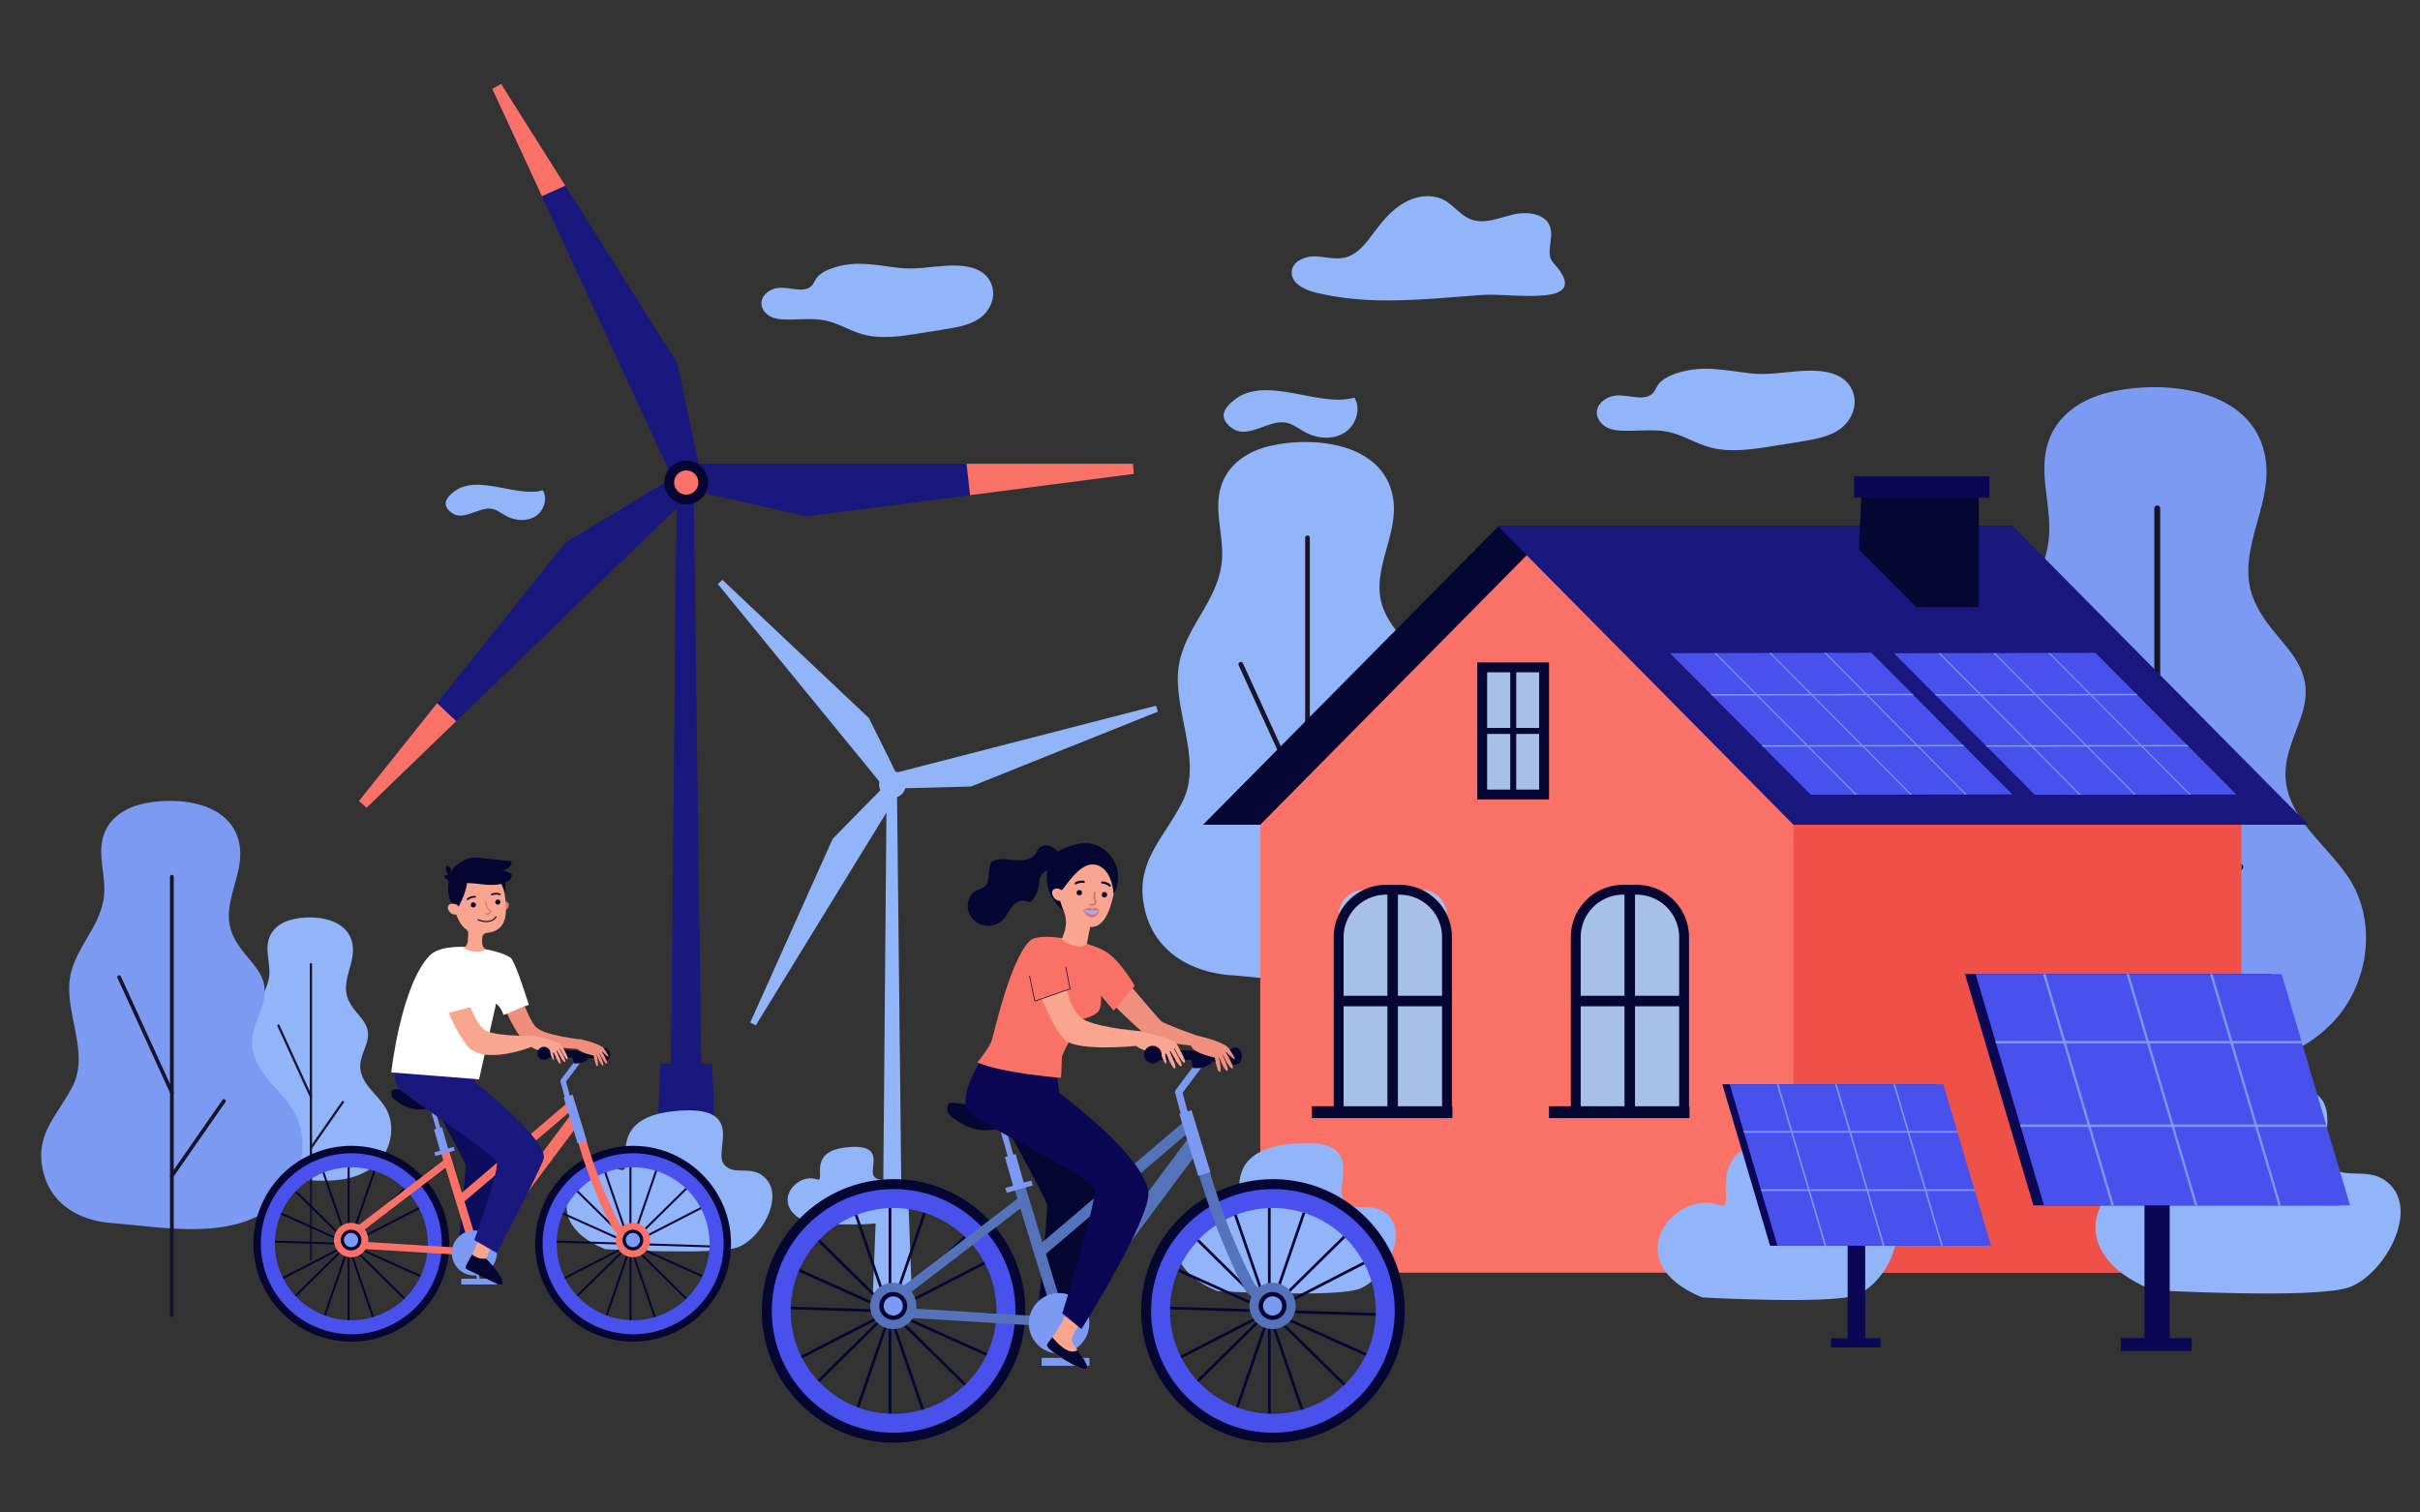 <svg xmlns="http://www.w3.org/2000/svg" viewBox="0 0 3200 2000"><rect x="0" y="0" width="3200" height="2000" fill="#333333" stroke="none"/><path d="M2885.36,514.55c55.54,8.22,105.57,36.93,111.27,99.38,5.39,59.13-39.72,117.65-17.41,176.22,22.9,60.11,88.27,80.68,64.41,155-8.5,26.48-22.19,52.29-21.5,80.1,1.45,58.26,58.29,93.83,86.07,139.53,35.85,59,22.58,140.24-25.15,188.71-90.75,92.16-244.65,59-359.13,50.32-66.5-5.07-126.51-39.14-143.14-108.24-19.31-80.23,31.25-118.88,62.84-182.32,30.75-61.75-7.1-134.46-8-203.42-1-77.11,61.22-119.44,72.65-190.29,8.26-51.23-20.58-104,8.12-152.41,15.19-25.62,43.32-41.45,72.31-48.33A265,265,0,0,1,2885.36,514.55Z" style="fill:#7c9af2"/><path d="M2852.55,1602.27a3.76,3.76,0,0,1-3.92-3.58V671.89a3.94,3.94,0,0,1,7.84,0v926.8A3.76,3.76,0,0,1,2852.55,1602.27Z" style="fill:#17152b"/><path d="M2852.55,1308.11a3.92,3.92,0,0,1-3.22-6.16l109.82-157.82a3.92,3.92,0,1,1,6.43,4.48l-109.81,157.82A3.9,3.9,0,0,1,2852.55,1308.11Z" style="fill:#17152b"/><path d="M423.77,1214.15c21.37,3.16,40.62,14.21,42.81,38.24,2.07,22.75-15.28,45.27-6.7,67.81,8.81,23.13,34,31,24.78,59.65-3.27,10.19-8.53,20.12-8.27,30.82.56,22.41,22.43,36.1,33.12,53.68,13.79,22.7,8.69,54-9.68,72.61-34.91,35.46-94.13,22.73-138.18,19.37-25.59-1.95-48.68-15.06-55.08-41.65-7.43-30.87,12-45.74,24.18-70.15,11.83-23.76-2.73-51.74-3.08-78.27-.39-29.67,23.55-46,27.95-73.22,3.18-19.71-7.91-40,3.13-58.64,5.84-9.86,16.67-16,27.82-18.6a101.94,101.94,0,0,1,37.2-1.65Z" style="fill:#91b5f8"/><path d="M411.14,1667.38a1.52,1.52,0,0,1-1.51-1.51v-391a1.51,1.51,0,0,1,3,0v391a1.51,1.51,0,0,1-1.51,1.51Z" style="fill:#17152b"/><path d="M411.14,1451.68a1.5,1.5,0,0,1-1.37-.89l-42.91-93.9a1.51,1.51,0,1,1,2.74-1.25l42.92,93.9a1.52,1.52,0,0,1-.75,2,1.56,1.56,0,0,1-.63.14Z" style="fill:#17152b"/><path d="M411.14,1519.49a1.5,1.5,0,0,1-.86-.26,1.53,1.53,0,0,1-.38-2.11l42.26-60.72a1.5,1.5,0,1,1,2.47,1.72l-42.25,60.72a1.48,1.48,0,0,1-1.24.65Z" style="fill:#17152b"/><path d="M1754.85,586.53c43.9,6.5,83.45,29.2,88,78.56,4.27,46.74-31.39,93-13.76,139.3,18.11,47.51,69.78,63.77,50.92,122.55-6.72,20.93-17.54,41.33-17,63.31,1.15,46.06,46.08,74.17,68,110.3,28.34,46.62,17.85,110.85-19.88,149.16-71.73,72.85-193.39,46.69-283.88,39.78-52.57-4-100-30.94-113.15-85.56-15.27-63.41,24.7-94,49.67-144.12,24.31-48.8-5.61-106.28-6.33-160.8-.81-61,48.39-94.41,57.42-150.41,6.54-40.5-16.26-82.22,6.42-120.48,12-20.25,34.25-32.76,57.16-38.2a209.3,209.3,0,0,1,76.42-3.39Z" style="fill:#91b5f8"/><path d="M1728.92,1517.64a3.1,3.1,0,0,1-3.1-3.1V711.18a3.1,3.1,0,0,1,6.2,0v803.36a3.1,3.1,0,0,1-3.1,3.1Z" style="fill:#17152b"/><path d="M1728.92,1074.5a3.11,3.11,0,0,1-2.82-1.81l-88.16-192.92a3.1,3.1,0,1,1,5.64-2.57l88.16,192.91a3.09,3.09,0,0,1-1.54,4.1,2.92,2.92,0,0,1-1.28.29Z" style="fill:#17152b"/><path d="M1728.91,1213.82a3.1,3.1,0,0,1-2.54-4.87l86.81-124.75a3.1,3.1,0,1,1,5.08,3.54l-86.8,124.75a3.07,3.07,0,0,1-2.55,1.33Z" style="fill:#17152b"/><path d="M247.78,1060.63c34.76,5.14,66.07,23.11,69.64,62.2,3.37,37-24.86,73.63-10.9,110.28,14.34,37.63,55.25,50.5,40.31,97-5.32,16.58-13.89,32.73-13.45,50.13.91,36.46,36.48,58.73,53.87,87.33,22.43,36.91,14.13,87.77-15.74,118.1-56.8,57.68-153.12,37-224.77,31.5-41.62-3.18-79.17-24.5-89.59-67.75-12.08-50.21,19.56-74.4,39.34-114.11,19.24-38.64-4.45-84.14-5-127.31-.64-48.26,38.31-74.75,45.47-119.09,5.17-32.06-12.88-65.09,5.08-95.39,9.51-16,27.11-25.94,45.25-30.24A165.83,165.83,0,0,1,247.78,1060.63Z" style="fill:#7c9af2"/><path d="M227.25,1741.38a2.35,2.35,0,0,1-2.46-2.23V1159.1a2.47,2.47,0,0,1,4.91,0v580.05A2.35,2.35,0,0,1,227.25,1741.38Z" style="fill:#17152b"/><path d="M227.25,1447a2.47,2.47,0,0,1-2.24-1.43l-69.8-152.74a2.46,2.46,0,0,1,4.47-2l69.8,152.74a2.46,2.46,0,0,1-1.21,3.25A2.5,2.5,0,0,1,227.25,1447Z" style="fill:#17152b"/><path d="M227.24,1557.28a2.45,2.45,0,0,1-2-3.85L294,1454.66a2.45,2.45,0,1,1,4,2.8l-68.73,98.77A2.44,2.44,0,0,1,227.24,1557.28Z" style="fill:#17152b"/><polygon points="1193.58 1729.9 1166.57 1729.9 1172.38 1044.28 1186.08 1044.28 1193.58 1729.9" style="fill:#91b5f8"/><polygon points="1187.3 1049.83 1051.96 1270.22 999.36 1355.88 992.07 1352.1 1033.4 1260 1101.1 1109.13 1170.33 1038.63 1187.3 1049.83" style="fill:#91b5f8"/><polygon points="1192.8 1037.97 1176.64 1050.34 1009.62 846.18 949.22 772.36 955.2 766.72 1025.75 833.27 1148.92 949.44 1192.8 1037.97" style="fill:#91b5f8"/><polygon points="1531.18 941 1411.9 988.78 1283.96 1040.02 1185.19 1042.64 1180.77 1022.79 1398.61 966.68 1528.56 933.21 1531.18 941" style="fill:#91b5f8"/><polygon points="1206.72 1739.39 1153.06 1739.39 1159.25 1581.88 1200.9 1581.88 1206.72 1739.39" style="fill:#91b5f8"/><path d="M1162.44,1037.5a17.64,17.64,0,1,1,17.64,17.64A17.63,17.63,0,0,1,1162.44,1037.5Z" style="fill:#91b5f8"/><circle cx="1180.08" cy="1037.5" r="9.76" transform="translate(-33.06 2036.15) rotate(-80.78)" style="fill:#91b5f8"/><polygon points="1981.6 695.75 2662.48 695.75 2271.68 1090.59 1590.79 1090.59 1981.6 695.75" style="fill:#060633"/><polygon points="2018.78 734.23 1666.44 1090.59 1666.44 1682.83 2963.75 1682.83 2963.75 1051.64 2018.78 734.23" style="fill:#fa7267"/><rect x="2371.5" y="1065.96" width="592.25" height="616.87" style="fill:#ef5048"/><polygon points="2661.59 695.75 1980.7 695.75 2371.5 1090.59 3052.39 1090.59 2661.59 695.75" style="fill:#18187f"/><rect x="1959.94" y="882.47" width="81.82" height="168.12" style="fill:#a7c0e8"/><path d="M2048.28,1057.11h-94.87V875.94h94.87Zm-81.81-13h68.76V889h-68.76Z" style="fill:#060633"/><rect x="1997.01" y="884.9" width="7.93" height="165.68" style="fill:#060633"/><rect x="1998.16" y="923.32" width="7.93" height="86.42" transform="translate(2968.65 -1035.6) rotate(90)" style="fill:#060633"/><path d="M1770.13,1176.53h143.25a0,0,0,0,1,0,0v260.19a34.15,34.15,0,0,1-34.15,34.15h-74.94a34.15,34.15,0,0,1-34.15-34.15V1176.53a0,0,0,0,1,0,0Z" transform="translate(3683.51 2647.42) rotate(180)" style="fill:#a7c0e8"/><path d="M1919.91,1477.41H1763.6V1239.2a69.27,69.27,0,0,1,69.19-69.19h17.93a69.27,69.27,0,0,1,69.19,69.19Zm-143.25-13.06h130.19V1239.2a56.2,56.2,0,0,0-56.13-56.14h-17.93a56.2,56.2,0,0,0-56.13,56.14Z" style="fill:#060633"/><rect x="1834.59" y="1180.8" width="13.88" height="290.08" transform="translate(3683.06 2651.68) rotate(180)" style="fill:#060633"/><rect x="1832.58" y="1248.05" width="13.88" height="151.31" transform="translate(3163.22 -515.81) rotate(90)" style="fill:#060633"/><rect x="1734.76" y="1462.82" width="185.78" height="15.67" transform="translate(3655.31 2941.31) rotate(180)" style="fill:#060633"/><path d="M2155.27,1176.53h0a71.63,71.63,0,0,1,71.63,71.63v222.72H2083.65V1248.16A71.63,71.63,0,0,1,2155.27,1176.53Z" style="fill:#a7c0e8"/><path d="M2233.42,1477.41h-156.3V1239.2a69.27,69.27,0,0,1,69.19-69.19h17.93a69.26,69.26,0,0,1,69.18,69.19Zm-143.24-13.06h130.19V1239.2a56.2,56.2,0,0,0-56.13-56.14h-17.93a56.2,56.2,0,0,0-56.13,56.14Z" style="fill:#060633"/><rect x="2148.11" y="1180.8" width="13.88" height="290.08" transform="translate(4310.1 2651.68) rotate(180)" style="fill:#060633"/><rect x="2146.1" y="1248.05" width="13.88" height="151.31" transform="translate(3476.74 -829.33) rotate(90)" style="fill:#060633"/><rect x="2048.28" y="1462.82" width="185.78" height="15.67" transform="translate(4282.35 2941.31) rotate(180)" style="fill:#060633"/><polygon points="2458.13 726.76 2534.13 802.77 2616.6 802.77 2616.6 645.37 2461.71 645.37 2458.13 726.76" style="fill:#060633"/><rect x="2451.63" y="629.95" width="179.06" height="28.2" style="fill:#0b0755"/><polygon points="2394.48 1050.97 2660.9 1050.46 2474.59 863.16 2208.17 863.67 2394.48 1050.97" style="fill:#4851ec"/><polygon points="2598.61 1050.58 2600.73 1050.58 2414.43 863.27 2412.3 863.28 2598.61 1050.58" style="fill:#7c9af2"/><polygon points="2525.93 1050.72 2528.06 1050.72 2341.75 863.41 2339.62 863.42 2525.93 1050.72" style="fill:#7c9af2"/><polygon points="2453.25 1050.86 2455.38 1050.86 2269.07 863.55 2266.94 863.55 2453.25 1050.86" style="fill:#7c9af2"/><polygon points="2530.47 919.33 2528.5 917.36 2262.08 917.86 2264.05 919.84 2530.47 919.33" style="fill:#7c9af2"/><polygon points="2597.7 986.93 2595.73 984.95 2329.31 985.46 2331.28 987.43 2597.7 986.93" style="fill:#7c9af2"/><polygon points="2690.68 1051.07 2957.1 1050.56 2770.79 863.25 2504.37 863.76 2690.68 1051.07" style="fill:#4851ec"/><polygon points="2894.81 1050.67 2896.93 1050.67 2710.63 863.37 2708.5 863.37 2894.81 1050.67" style="fill:#7c9af2"/><polygon points="2822.13 1050.82 2824.26 1050.81 2637.95 863.5 2635.82 863.51 2822.13 1050.82" style="fill:#7c9af2"/><polygon points="2749.45 1050.95 2751.58 1050.95 2565.27 863.64 2563.14 863.65 2749.45 1050.95" style="fill:#7c9af2"/><polygon points="2826.67 919.43 2824.7 917.45 2558.28 917.96 2560.24 919.93 2826.67 919.43" style="fill:#7c9af2"/><polygon points="2893.9 987.02 2891.93 985.04 2625.51 985.55 2627.48 987.53 2893.9 987.02" style="fill:#7c9af2"/><polygon points="929.61 1592.62 885.3 1592.62 894.84 649.16 917.3 649.16 929.61 1592.62" style="fill:#18187f"/><polygon points="908.41 658.9 603.26 953.62 484.65 1068.17 474.62 1059.18 577.96 929.78 747.23 717.83 886.03 634.17 908.41 658.9" style="fill:#18187f"/><polygon points="603.26 953.62 484.65 1068.17 474.62 1059.18 577.96 929.78 603.26 953.62" style="fill:#fa7267"/><polygon points="929.14 639.03 898.42 652.06 716.62 259.42 650.88 117.46 662.68 110.94 747.53 245.52 895.65 480.45 929.14 639.03" style="fill:#18187f"/><polygon points="747.53 245.52 716.62 259.42 650.88 117.46 662.68 110.94 747.53 245.52" style="fill:#fa7267"/><polygon points="1499.18 626.7 1290.15 653.8 1065.97 682.85 908 646.61 909.09 613.26 1278.09 613.26 1498.21 613.25 1499.18 626.7" style="fill:#18187f"/><polygon points="1499.18 626.7 1282.68 654.77 1278.09 613.26 1498.21 613.25 1499.18 626.7" style="fill:#fa7267"/><polygon points="951.15 1641.66 863.14 1641.66 873.3 1406.54 941.62 1406.54 951.15 1641.66" style="fill:#18187f"/><path d="M878.53,638.05A28.93,28.93,0,1,1,907.46,667,28.93,28.93,0,0,1,878.53,638.05Z" style="fill:#060633"/><path d="M891.45,638.05a16,16,0,1,1,16,16A16,16,0,0,1,891.45,638.05Z" style="fill:#fa7267"/><path d="M1738.6,386.57c-14.53-3.66-31.83-12.65-30.55-27.58,1.15-13.36,17.1-20.25,30.51-20s27,4.7,40,1.55c17-4.11,28.29-19.75,38.75-33.8,11.1-14.9,23.37-29.52,39.49-38.74s37-12.15,53.24-3.22c12.46,6.84,21.1,19.76,34.29,25.07,17.84,7.18,37.57-1.55,56.25-6.15s43.71-1.49,49.37,16.89c4.73,15.39-6.94,35,3.92,46.83,55.65,60.73-53.45,39.84-93.16,42.56C1886.84,395.08,1811.52,405,1738.6,386.57Z" style="fill:#91b5f8"/><path d="M1791,525.77c9.27,15.36,1.79,37.16-13.46,46.6s-35.57,7.83-51.37-.65c-8.39-4.5-16.06-10.85-25.37-12.81-22.86-4.81-50.94,23-72.26,6.89-18.49-14-9.73-26.73,4.39-37.58C1675,495.85,1744.35,539.37,1791,525.77Z" style="fill:#91b5f8"/><path d="M717.76,648.29c6.89,11.4,1.33,27.59-10,34.6s-26.41,5.81-38.14-.48c-6.23-3.35-11.93-8.06-18.84-9.51-17-3.58-37.83,17.1-53.66,5.11-13.73-10.4-7.23-19.85,3.26-27.91C631.67,626.07,683.13,658.39,717.76,648.29Z" style="fill:#91b5f8"/><path d="M2427.76,570.8c-13.88,7.78-31,10.62-47.6,13.29L2343.58,590c-27.44,4.4-56.42,8.74-82.88,1.45-19.2-5.3-35.52-16.38-55.18-20.44s-40.36-.66-60.61-1.53c-5.79-.24-11.65-.87-16.91-2.82-11.23-4.17-18.19-14.73-16.18-24.54s12.79-18,25.09-19.09c16.26-1.41,35.91,7.6,47.26-1.87,3.95-3.3,5.38-8,8.13-12,5.52-8.05,16.15-13,26.84-16.25,33.7-10.35,61.78-3,95.52.78,22.89,2.59,43.8-1.6,66.51-3.11,28.88-1.92,58.34,1.46,68.59,26.63C2457.46,536.08,2448.09,559.41,2427.76,570.8Z" style="fill:#91b5f8"/><path d="M1291.08,423.63c-12.48,7-27.87,9.55-42.78,11.94l-32.89,5.29c-24.66,4-50.71,7.86-74.5,1.3-17.25-4.76-31.92-14.72-49.59-18.37s-36.29-.59-54.48-1.37c-5.2-.23-10.48-.79-15.2-2.54-10.1-3.75-16.35-13.24-14.55-22.06s11.5-16.2,22.56-17.16c14.61-1.27,32.28,6.83,42.48-1.68,3.55-3,4.83-7.19,7.3-10.8,5-7.23,14.52-11.65,24.13-14.6,30.29-9.3,55.53-2.72,85.86.7,20.58,2.33,39.37-1.44,59.78-2.8,26-1.72,52.44,1.31,61.65,23.94C1317.77,392.42,1309.36,413.39,1291.08,423.63Z" style="fill:#91b5f8"/><path d="M1610,1707.28s154.38,8.59,186.5-2.65,65.33-68.55,40.74-96.13c-20.13-22.59-46-2.54-60.35-21.72s34.46-85.07-70.53-74.12-49,92-76.23,82.16C1576.92,1575.64,1503.56,1663.67,1610,1707.28Z" style="fill:#91b5f8"/><path d="M2251,1715.67s167.83,9.33,202.74-2.89,71-74.51,44.29-104.49c-21.88-24.56-50-2.76-65.6-23.61s37.46-92.48-76.67-80.57-53.3,100-82.87,89.31C2215,1572.57,2135.27,1668.26,2251,1715.67Z" style="fill:#91b5f8"/><path d="M2846.58,1706.06s214.63,11.93,259.28-3.69,90.82-95.29,56.64-133.64c-28-31.4-63.91-3.53-83.9-30.19s47.91-118.27-98.06-103-68.15,127.84-106,114.21C2800.59,1523.05,2698.61,1645.43,2846.58,1706.06Z" style="fill:#91b5f8"/><path d="M800.29,1651.85s144.74,8.05,174.86-2.49,61.25-64.26,38.2-90.12c-18.88-21.18-43.1-2.38-56.59-20.36s32.32-79.77-66.12-69.5-46,86.23-71.47,77C769.27,1528.43,700.5,1611,800.29,1651.85Z" style="fill:#91b5f8"/><path d="M1069.53,1617.48s79.61,4.42,96.17-1.37,33.69-35.35,21-49.57c-10.38-11.65-23.71-1.31-31.12-11.2s17.77-43.87-36.37-38.22-25.28,47.42-39.31,42.37C1052.47,1549.6,1014.64,1595,1069.53,1617.48Z" style="fill:#91b5f8"/><polygon points="2598.3 1287.99 2687.58 1287.99 2690.81 1287.99 2797.98 1287.99 2801.21 1287.99 2908.39 1287.99 2911.62 1287.99 3003.01 1287.99 3093.49 1593.93 3002.09 1593.93 2998.86 1593.93 2891.69 1593.93 2888.46 1593.93 2781.29 1593.93 2778.06 1593.93 2688.78 1593.93 2658.09 1490.15 2658.09 1490.15 2657.13 1486.92 2657.13 1486.92 2625.44 1379.74 2625.44 1379.74 2624.48 1376.52 2624.48 1376.52 2598.3 1287.99" style="fill:#0b0755"/><rect x="2835.7" y="1411.68" width="33.34" height="367.29" transform="translate(5704.73 3190.66) rotate(180)" style="fill:#0b0755"/><rect x="2804.4" y="1769.28" width="93.71" height="17.23" transform="translate(5702.51 3555.79) rotate(180)" style="fill:#0b0755"/><polygon points="2702.78 1593.93 3107.49 1593.93 3017.01 1287.99 2612.31 1287.99 2702.78 1593.93" style="fill:#4851ec"/><polygon points="3012.86 1593.93 3016.09 1593.93 2925.62 1287.99 2922.39 1287.99 3012.86 1593.93" style="fill:#7c9af2"/><polygon points="2902.46 1593.93 2905.69 1593.93 2815.22 1287.99 2811.99 1287.99 2902.46 1593.93" style="fill:#7c9af2"/><polygon points="2792.06 1593.93 2795.29 1593.93 2704.81 1287.99 2701.58 1287.99 2792.06 1593.93" style="fill:#7c9af2"/><polygon points="3044.15 1379.74 3043.19 1376.52 2638.49 1376.52 2639.44 1379.74 3044.15 1379.74" style="fill:#7c9af2"/><polygon points="3076.8 1490.15 3075.84 1486.92 2671.14 1486.92 2672.09 1490.15 3076.8 1490.15" style="fill:#7c9af2"/><polygon points="2277.46 1433.8 2339.76 1433.8 2342.01 1433.8 2416.8 1433.8 2419.06 1433.8 2493.85 1433.8 2496.1 1433.8 2559.88 1433.8 2623.02 1647.3 2559.24 1647.3 2556.99 1647.3 2482.2 1647.3 2479.94 1647.3 2405.15 1647.3 2402.9 1647.3 2340.59 1647.3 2319.18 1574.88 2319.18 1574.88 2318.51 1572.62 2318.51 1572.62 2296.39 1497.83 2296.39 1497.83 2295.73 1495.58 2295.73 1495.58 2277.46 1433.8" style="fill:#0b0755"/><rect x="2443.12" y="1520.12" width="23.26" height="256.32" transform="translate(4909.51 3296.55) rotate(180)" style="fill:#0b0755"/><rect x="2421.28" y="1769.67" width="65.39" height="12.03" transform="translate(4907.96 3551.36) rotate(180)" style="fill:#0b0755"/><polygon points="2350.37 1647.3 2632.79 1647.3 2569.65 1433.8 2287.23 1433.8 2350.37 1647.3" style="fill:#4851ec"/><polygon points="2566.76 1647.3 2569.01 1647.3 2505.88 1433.8 2503.62 1433.8 2566.76 1647.3" style="fill:#7c9af2"/><polygon points="2489.71 1647.3 2491.97 1647.3 2428.83 1433.8 2426.57 1433.8 2489.71 1647.3" style="fill:#7c9af2"/><polygon points="2412.67 1647.3 2414.92 1647.3 2351.78 1433.8 2349.53 1433.8 2412.67 1647.3" style="fill:#7c9af2"/><polygon points="2588.59 1497.83 2587.92 1495.58 2305.5 1495.58 2306.16 1497.83 2588.59 1497.83" style="fill:#7c9af2"/><polygon points="2611.37 1574.88 2610.71 1572.62 2328.28 1572.62 2328.95 1574.88 2611.37 1574.88" style="fill:#7c9af2"/><path d="M769.31,1374.58s-50.29-5-61-16.87-23.4-51.43-23.4-51.43l-26.43,6.51s25.46,66.73,43.13,69.1,63.94,5.25,63.94,5.25l3.8-12.56Z" style="fill:#ef8e7b"/><path d="M561.13,1438.16s53.38,96.08,54.34,102.31-10.57,120-10.57,120l22.3,8.09S665.45,1588,671.87,1561s-20.08-86-20.08-86l-90.66-36.84Z" style="fill:#0d0d5e"/><polygon points="832.33 1760.72 834.99 1760.72 834.99 1534.35 832.33 1534.35 832.33 1760.72 832.33 1760.72" style="fill:#060633"/><polygon points="869.12 1755.04 871.63 1754.17 798.21 1540.03 795.7 1540.89 869.12 1755.04 869.12 1755.04" style="fill:#060633"/><polygon points="913.36 1724.79 915.22 1722.9 753.98 1564.01 752.11 1565.91 913.36 1724.79 913.36 1724.79" style="fill:#060633"/><polygon points="932.85 1690.83 933.93 1688.4 727.44 1595.62 726.36 1598.05 932.85 1690.83 932.85 1690.83" style="fill:#060633"/><polygon points="944.81 1649.66 944.89 1647.01 718.61 1639.93 718.53 1642.58 944.81 1649.66 944.81 1649.66" style="fill:#060633"/><polygon points="730.08 1700.06 931.43 1596.58 930.21 1594.22 728.86 1697.7 730.08 1700.06 730.08 1700.06" style="fill:#060633"/><polygon points="798.21 1755.04 871.63 1540.89 869.12 1540.03 795.7 1754.17 798.21 1755.04 798.21 1755.04" style="fill:#060633"/><polygon points="753.98 1724.79 915.22 1565.91 913.36 1564.01 752.11 1722.9 753.98 1724.79 753.98 1724.79" style="fill:#060633"/><path d="M726.34,1644.66A110.87,110.87,0,1,0,837.2,1533.8a111,111,0,0,0-110.86,110.86Zm-18.6,0A129.61,129.61,0,0,1,837.2,1515.2c71.39,0,129.47,58.07,129.47,129.46A129.62,129.62,0,0,1,837.2,1774.13c-71.38,0-129.46-58.08-129.46-129.47Z" style="fill:#060633"/><path d="M736.12,1644.66A101.09,101.09,0,1,0,837.2,1543.57a101.2,101.2,0,0,0-101.08,101.09Zm-18.59,0A119.68,119.68,0,1,1,837.2,1764.35a119.8,119.8,0,0,1-119.67-119.69Z" style="fill:#4851ec"/><polygon points="459.7 1760.72 462.36 1760.72 462.36 1534.35 459.7 1534.35 459.7 1760.72 459.7 1760.72" style="fill:#060633"/><polygon points="496.48 1755.04 498.99 1754.17 425.57 1540.03 423.06 1540.89 496.48 1755.04 496.48 1755.04" style="fill:#060633"/><polygon points="540.71 1724.79 542.59 1722.9 381.34 1564.01 379.47 1565.91 540.71 1724.79 540.71 1724.79" style="fill:#060633"/><polygon points="560.2 1690.83 561.29 1688.4 354.8 1595.62 353.71 1598.05 560.2 1690.83 560.2 1690.83" style="fill:#060633"/><polygon points="572.16 1649.66 572.24 1647.01 345.98 1639.93 345.89 1642.58 572.16 1649.66 572.16 1649.66" style="fill:#060633"/><polygon points="357.44 1700.06 558.78 1596.58 557.57 1594.22 356.23 1697.7 357.44 1700.06 357.44 1700.06" style="fill:#060633"/><polygon points="425.57 1755.04 498.99 1540.89 496.48 1540.03 423.06 1754.17 425.57 1755.04 425.57 1755.04" style="fill:#060633"/><polygon points="381.34 1724.79 542.59 1565.91 540.71 1564.01 379.47 1722.9 381.34 1724.79 381.34 1724.79" style="fill:#060633"/><path d="M353.69,1644.66A110.88,110.88,0,1,0,464.56,1533.8a111,111,0,0,0-110.87,110.86Zm-18.59,0a129.47,129.47,0,1,1,129.46,129.47c-71.39,0-129.46-58.08-129.46-129.47Z" style="fill:#060633"/><path d="M363.48,1644.66a101.09,101.09,0,1,0,101.08-101.09,101.2,101.2,0,0,0-101.08,101.09Zm-18.59,0a119.68,119.68,0,1,1,119.67,119.69,119.8,119.8,0,0,1-119.67-119.69Z" style="fill:#4851ec"/><path d="M833.36,1645.82l7.3-8.17-21.26-19c-3.26-5.81-25.27-46.21-44.45-111.57l-10.53,3.09c21.09,71.84,44.94,113,45.94,114.73l.44.75,22.56,20.15Z" style="fill:#fa7267"/><polygon points="635.04 1660.51 766.56 1484.36 754.02 1475 622.5 1651.14 635.04 1660.51 635.04 1660.51" style="fill:#fa7267"/><polygon points="610.41 1591.88 758.36 1465.84 751.25 1457.49 603.3 1583.54 610.41 1591.88 610.41 1591.88" style="fill:#fa7267"/><polygon points="625.87 1664.47 636.36 1661.27 594.08 1522.7 583.61 1525.9 625.87 1664.47 625.87 1664.47" style="fill:#fa7267"/><path d="M628.78,1660.52a4.7,4.7,0,0,0,.27-9.39l-155.44-9.51a4.19,4.19,0,0,1-2.29-7.52l120.38-92a4.7,4.7,0,1,0-5.71-7.46l-120.38,92A13.59,13.59,0,0,0,473,1651l155.45,9.51Z" style="fill:#fa7267"/><polygon points="745.27 1451.1 757.25 1447.45 775.82 1508.34 763.83 1512 745.27 1451.1 745.27 1451.1" style="fill:#7c9af2"/><path d="M750.9,1456.58a3.67,3.67,0,0,0,.91-.12,3.52,3.52,0,0,0,2.49-4.31l-5.83-21.84,20.11-26.81a3.52,3.52,0,1,0-5.63-4.22l-21.14,28.18a3.53,3.53,0,0,0-.58,3l6.26,23.49a3.52,3.52,0,0,0,3.41,2.61Z" style="fill:#7c9af2"/><path d="M814.18,1639.77a22.7,22.7,0,1,1,22.7,22.7,22.7,22.7,0,0,1-22.7-22.7Z" style="fill:#fa7267"/><path d="M823.18,1639.77a13.7,13.7,0,1,1,13.7,13.7,13.69,13.69,0,0,1-13.7-13.7Z" style="fill:#060633"/><path d="M827.48,1639.77a9.4,9.4,0,1,1,9.4,9.39,9.41,9.41,0,0,1-9.4-9.39Z" style="fill:#7c9af2"/><path d="M441.54,1639.77a22.7,22.7,0,1,1,22.7,22.7,22.7,22.7,0,0,1-22.7-22.7Z" style="fill:#fa7267"/><path d="M450.54,1639.77a13.7,13.7,0,1,1,13.7,13.7,13.69,13.69,0,0,1-13.7-13.7Z" style="fill:#060633"/><path d="M454.85,1639.77a9.39,9.39,0,1,1,9.39,9.39,9.4,9.4,0,0,1-9.39-9.39Z" style="fill:#7c9af2"/><path d="M574.46,1523.83l25.31-7.24a.14.14,0,0,1,.18.1l1.3,4.53a.15.15,0,0,1-.1.18l-25.31,7.24a.14.14,0,0,1-.18-.1l-1.3-4.53a.14.14,0,0,1,.1-.18Z" style="fill:#7c9af2"/><polygon points="573.9 1493.51 584.43 1490.51 592.83 1519.85 582.3 1522.87 573.9 1493.51 573.9 1493.51" style="fill:#7c9af2"/><polygon points="568.23 1463.15 573.71 1461.59 583.62 1496.2 578.14 1497.77 568.23 1463.15 568.23 1463.15" style="fill:#7c9af2"/><path d="M518.38,1450.71c3.14,3.92,19.58,16.44,34.46,16.44s32.08-3.92,43.83,0,10.18-13.31,0-14.09-72-14.88-76.71-12.53-1.58,10.18-1.58,10.18Z" style="fill:#060633"/><path d="M597.46,1656.87a29.75,29.75,0,1,1,29.74,29.74,29.74,29.74,0,0,1-29.74-29.74Z" style="fill:#7c9af2"/><polygon points="631.75 1695.09 635.17 1694.28 628.91 1668.19 625.5 1669.01 631.75 1695.09 631.75 1695.09" style="fill:#7c9af2"/><path d="M653.87,1638.89s-11.53,25.4-11.49,25.85-3.42,2.75-3.42,2.75l-8.7-2.07-5.88-6.6s11-23.48,11.9-27.56,17.59,7.63,17.59,7.63Z" style="fill:#f9a58f"/><polygon points="609.98 1698.54 656.95 1698.54 656.95 1690.83 609.98 1690.83 609.98 1698.54 609.98 1698.54" style="fill:#7c9af2"/><path d="M624.38,1658.82s7.88,7.31,18.17,5.4c0,0,25.89,25.11,21.09,33.51,0,0,.17,3.21-13-3.21s-33.74-16.11-34.16-16.66-3.67-.29,7.89-19Z" style="fill:#060633"/><path d="M528.45,1392.38s-14.34,33.75,0,47.89,126,85.28,128.5,97.57-29.75,101.93-29.75,101.93l29.75,17.1s52-99,61.62-123.18-91.15-103.18-91.15-103.18L630.5,1415l-102-22.6Z" style="fill:#18187f"/><path d="M567.43,1264.26c22.51-24.38,102.74-6.81,109.3,4,7.71,12.73,17.11,44.2,22.67,60.59-11.34,2.66-22.52,9.85-33.67,13.24C662.57,1331.5,656,1327,656,1327l-22.52,100.22-116.1-9.15s12.4-113,50.07-153.82Z" style="fill:#fff"/><path d="M765.77,1406.09s11.74-2.35,11.74-7,1.57-7.82,0-8.61-22.71-1.56-22.71-1.56l-28.18-1.57-2.34,11h32.88l1.56,7.83Z" style="fill:#060633"/><polygon points="776.1 1399.91 800.11 1397.87 798.99 1389.77 773.44 1392.06 776.1 1399.91 776.1 1399.91" style="fill:#060633"/><path d="M793.43,1394.34c0-4.76,3-8.61,6.68-8.61s6.68,3.85,6.68,8.61-3,8.61-6.68,8.61-6.68-3.86-6.68-8.61Z" style="fill:#060633"/><path d="M711.09,1370.9l1.9.42c5.83,1.28,27,6,30.18,11.89,1.27,2.32-13,9.66-13,9.66s-21.32-2.8-27.27-8.61,8.15-13.36,8.15-13.36Z" style="fill:#f9a58f"/><path d="M726.21,1389.76s4.28,12.13,5.83,12.07-1.24-11.51-1.24-11.51l-4.59-.56Z" style="fill:#f9a58f"/><path d="M731.28,1389.44s7,17.86,9.71,17.13-6.32-19.28-6.32-19.28l-3.39,2.15Z" style="fill:#f9a58f"/><path d="M736,1388.17s8.54,17.17,11.16,16.21-8-18.65-8-18.65l-3.19,2.44Z" style="fill:#f9a58f"/><path d="M740,1385.64s7.81,16.22,10.4,15.21-7.21-17.64-7.21-17.64l-3.19,2.43Z" style="fill:#f9a58f"/><path d="M767.42,1374.17s.7.14,1.89.41c5.83,1.27,26.5,6.69,29.7,12.56,1.26,2.32-12.47,9-12.47,9s-17.07-3.18-23-9,3.89-13,3.89-13Z" style="fill:#ef8e7b"/><path d="M794.54,1388.31s8.46,9.68,9.88,9.06-5.41-10.23-5.41-10.23l-4.47,1.17Z" style="fill:#ef8e7b"/><path d="M787.6,1391.78s7,17.85,9.7,17.12-6.3-19.28-6.3-19.28l-3.4,2.16Z" style="fill:#ef8e7b"/><path d="M791.26,1390.3s8.54,17.17,11.16,16.21-8-18.65-8-18.65l-3.19,2.44Z" style="fill:#ef8e7b"/><path d="M784.44,1392.34s2.64,17.79,5.41,17.61-1.64-19-1.64-19l-3.77,1.39Z" style="fill:#ef8e7b"/><path d="M710.61,1392.87a8.62,8.62,0,1,1,8.62,8.61,8.62,8.62,0,0,1-8.62-8.61Z" style="fill:#060633"/><polygon points="711.1 1370.9 707.6 1369.79 702.21 1378.6 709.71 1375.65 711.1 1370.9 711.1 1370.9" style="fill:#f9a58f"/><path d="M665.17,1195s3.26-4.38,5.54-2.4c5.8,5-.6,10.77-4.71,11.91l-.83-9.51Z" style="fill:#d87464"/><path d="M667.43,1178.28h0c.06-.48.1-1,.13-1.43a37.11,37.11,0,1,0-71.71,11.21c6.73,20.15,10.73,34,20.63,40.91a6.35,6.35,0,0,1,2.63,5.57l-.51,9.36a12.67,12.67,0,0,1-5.84,10h0c19.94,9,29.06,1.59,29.06,1.59h0a13.59,13.59,0,0,1-4.33-10.71l.28-5.1a6.46,6.46,0,0,1,5.82-6.07h.05c35.53-3.5,23.14-42.61,23.83-55.33Z" style="fill:#f9a58f"/><path d="M629.3,1196.72a3.38,3.38,0,1,0-3.56,3.19,3.37,3.37,0,0,0,3.56-3.19Z" style="fill:#060633"/><path d="M661.7,1193a3.38,3.38,0,1,0-3.56,3.19,3.38,3.38,0,0,0,3.56-3.19Z" style="fill:#060633"/><path d="M605.41,1201.13s12.68-23.41,12.22-36.28l-23.33-3.33s-6.84,19.42,5,36.87l6.16,2.74Z" style="fill:#060633"/><path d="M644,1209.5a5.77,5.77,0,0,1-2.17-.56.76.76,0,0,1-.32-1,.77.77,0,0,1,1-.32h0a3.93,3.93,0,0,0,2.89.2,4.37,4.37,0,0,0,2.37-2.72c.13-.3.15-.35-.8-1-1.66-1.14-4.75-3.27-5.32-11.15a.74.74,0,1,1,1.48-.1c.53,7.15,3.13,8.94,4.69,10,.91.63,1.93,1.33,1.35,2.8a5.9,5.9,0,0,1-3.26,3.58,5,5,0,0,1-1.93.27Z" style="fill:#d87464"/><path d="M650.4,1183.9a1.13,1.13,0,0,1-.41-2.14,16.11,16.11,0,0,1,11.28-.18,1.12,1.12,0,0,1-.73,2.12,14.09,14.09,0,0,0-9.61.1,1.07,1.07,0,0,1-.53.1Z" style="fill:#060633"/><path d="M618.2,1190.2a1.08,1.08,0,0,1-.82-.43,1.14,1.14,0,0,1,.2-1.58,16,16,0,0,1,10.73-3.45,1.12,1.12,0,0,1,1,1.22,1.15,1.15,0,0,1-1.24,1,14.15,14.15,0,0,0-9.12,3,1.08,1.08,0,0,1-.75.23Z" style="fill:#060633"/><path d="M641.79,1219.29a31.23,31.23,0,0,1-9.85-2.35.75.75,0,1,1,.55-1.39c16.65,6.66,22.5-3.09,22.73-3.51a.75.75,0,1,1,1.3.75c0,.08-4.17,7.09-14.73,6.5Z" style="fill:#060633"/><path d="M606.54,1199.08a5.4,5.4,0,0,0-2.74-2.77c-2.51-1.18-7-2.55-10.23.38-4.8,4.3,3.7,16.86,13.07,11.37,0,0,2.73-2.45-.1-9Z" style="fill:#f9a58f"/><path d="M592.57,1156.94a18.23,18.23,0,0,1-2.8-11.8c2.05-.74,4.39.51,5.61,2.31a14.83,14.83,0,0,1,1.93,6.18c.33-5.44,5.16-9,9.34-11.75,5.1-3.29,10.56-6.48,16.66-7.34,8.4-1.19,17.1.53,25.47,1.41,6.27.35,12.58,1.5,18.79,1.94l3.62.44c1.8.25,5.41-.4,5.24,2.34a10.16,10.16,0,0,1-4.67,7.35,28.7,28.7,0,0,1-7.86,3.43,12.63,12.63,0,0,1,4.58.66,56.36,56.36,0,0,1,5.61,2.08,4.3,4.3,0,0,1,2.42,2.1,3.57,3.57,0,0,1,.19,1.75c-.62,5.38-7.09,8.84-11.65,10.2-14.79,4.41-30.57-.18-46-.45-6.91-.13-15.19,1.54-21.84-.75-2.24-.77-7.53-4.53-9.25-7.6a1.52,1.52,0,0,1,1.34-2.24,15.74,15.74,0,0,0,3.27-.26Z" style="fill:#060633"/><path d="M662.8,1168.84a47.64,47.64,0,0,1,4.78,14.23s2.17-13.09-.23-17.38-4.55,3.15-4.55,3.15Z" style="fill:#060633"/><path d="M702.94,1384.26s-64.56,26-85.93-2.37-33.65-68.7-33.65-68.7l29.55-6.91s14.11,49.51,30.09,57,64.6,6.52,64.6,6.52l6.17,9-10.83,5.51Z" style="fill:#f9a58f"/><polygon points="613.49 1297.45 624.29 1331.23 581.25 1342.36 575.87 1309.74 589.47 1294.39 613.49 1297.45 613.49 1297.45" style="fill:#fff"/><path d="M1580.32,1383s-48.59-3.45-63.39-13.56-56.63-52.89-56.63-52.89l30.24-18.34s41,48.9,45.42,52.45,46.67,18.75,46.67,18.75l-2.31,13.59Z" style="fill:#ef8f7d"/><path d="M1311.58,1455.51s71.85,129.31,73.14,137.69-14.22,161.58-14.22,161.58l30,10.9s51.47-108.45,60.13-144.79-27-115.81-27-115.81l-122-49.57Z" style="fill:#060633"/><polygon points="1676.63 1889.68 1680.21 1889.68 1680.21 1584.96 1676.63 1584.96 1676.63 1889.68 1676.63 1889.68" style="fill:#060633"/><polygon points="1726.14 1882.02 1729.52 1880.86 1630.7 1592.62 1627.31 1593.78 1726.14 1882.02 1726.14 1882.02" style="fill:#060633"/><polygon points="1785.68 1841.32 1788.19 1838.77 1571.15 1624.9 1568.64 1627.45 1785.68 1841.32 1785.68 1841.32" style="fill:#060633"/><polygon points="1811.91 1795.6 1813.38 1792.35 1535.44 1667.45 1533.97 1670.71 1811.91 1795.6 1811.91 1795.6" style="fill:#060633"/><polygon points="1828.01 1740.19 1828.12 1736.62 1523.56 1727.08 1523.45 1730.65 1828.01 1740.19 1828.01 1740.19" style="fill:#060633"/><polygon points="1538.99 1808.04 1810 1668.75 1808.37 1665.56 1537.35 1804.86 1538.99 1808.04 1538.99 1808.04" style="fill:#060633"/><polygon points="1630.7 1882.02 1729.52 1593.78 1726.14 1592.62 1627.31 1880.86 1630.7 1882.02 1630.7 1882.02" style="fill:#060633"/><polygon points="1571.15 1841.32 1788.19 1627.45 1785.68 1624.9 1568.64 1838.77 1571.15 1841.32 1571.15 1841.32" style="fill:#060633"/><path d="M1534,1733.47c0,82.28,66.94,149.23,149.23,149.23s149.23-67,149.23-149.23-66.94-149.25-149.23-149.25-149.23,67-149.23,149.25Zm-25,0c0-96.1,78.17-174.27,174.26-174.27s174.27,78.17,174.27,174.27-78.19,174.26-174.27,174.26-174.26-78.18-174.26-174.26Z" style="fill:#060633"/><path d="M1547.12,1733.47c0,75,61,136.06,136.06,136.06s136.07-61,136.07-136.06-61-136.07-136.07-136.07-136.06,61-136.06,136.07Zm-25,0c0-88.84,72.27-161.1,161.09-161.1s161.09,72.26,161.09,161.1-72.27,161.08-161.09,161.08-161.09-72.26-161.09-161.08Z" style="fill:#4851ec"/><polygon points="1175.05 1889.68 1178.63 1889.68 1178.63 1584.96 1175.05 1584.96 1175.05 1889.68 1175.05 1889.68" style="fill:#060633"/><polygon points="1224.56 1882.02 1227.94 1880.86 1129.11 1592.62 1125.73 1593.78 1224.56 1882.02 1224.56 1882.02" style="fill:#060633"/><polygon points="1284.11 1841.32 1286.61 1838.77 1069.57 1624.9 1067.06 1627.45 1284.11 1841.32 1284.11 1841.32" style="fill:#060633"/><polygon points="1310.33 1795.6 1311.8 1792.35 1033.86 1667.45 1032.39 1670.71 1310.33 1795.6 1310.33 1795.6" style="fill:#060633"/><polygon points="1326.43 1740.19 1326.54 1736.62 1021.98 1727.08 1021.86 1730.65 1326.43 1740.19 1326.43 1740.19" style="fill:#060633"/><polygon points="1037.4 1808.04 1308.42 1668.75 1306.79 1665.56 1035.77 1804.86 1037.4 1808.04 1037.4 1808.04" style="fill:#060633"/><polygon points="1129.11 1882.02 1227.94 1593.78 1224.56 1592.62 1125.73 1880.86 1129.11 1882.02 1129.11 1882.02" style="fill:#060633"/><polygon points="1069.57 1841.32 1286.61 1627.45 1284.11 1624.9 1067.06 1838.77 1069.57 1841.32 1069.57 1841.32" style="fill:#060633"/><path d="M1032.36,1733.47c0,82.28,67,149.23,149.24,149.23s149.24-67,149.24-149.23-67-149.25-149.24-149.25-149.24,67-149.24,149.25Zm-25,0c0-96.1,78.17-174.27,174.26-174.27s174.27,78.17,174.27,174.27-78.18,174.26-174.27,174.26-174.26-78.18-174.26-174.26Z" style="fill:#060633"/><path d="M1045.54,1733.47c0,75,61,136.06,136.06,136.06s136.07-61,136.07-136.06-61.05-136.07-136.07-136.07-136.06,61-136.06,136.07Zm-25,0c0-88.84,72.27-161.1,161.1-161.1s161.09,72.26,161.09,161.1-72.27,161.08-161.09,161.08-161.1-72.26-161.1-161.08Z" style="fill:#4851ec"/><path d="M1678,1735l9.82-11-28.61-25.54c-4.38-7.82-34-62.19-59.84-150.17l-14.16,4.15c28.38,96.7,60.47,152.13,61.83,154.44l.58,1L1678,1735Z" style="fill:#5473ba"/><polygon points="1411.06 1754.78 1588.09 1517.69 1571.21 1505.08 1394.18 1742.17 1411.06 1754.78 1411.06 1754.78" style="fill:#5473ba"/><polygon points="1377.9 1662.41 1577.06 1492.76 1567.49 1481.53 1368.34 1651.18 1377.9 1662.41 1377.9 1662.41" style="fill:#5473ba"/><polygon points="1398.73 1760.12 1412.83 1755.81 1355.93 1569.3 1341.83 1573.6 1398.73 1760.12 1398.73 1760.12" style="fill:#5473ba"/><path d="M1402.63,1754.8a6.32,6.32,0,0,0,.38-12.63l-209.24-12.8a5.65,5.65,0,0,1-3.08-10.13l162-123.8a6.32,6.32,0,1,0-7.68-10L1183,1709.2a18.3,18.3,0,0,0,10,32.8l209.24,12.79Z" style="fill:#5473ba"/><polygon points="1559.43 1472.92 1575.56 1468.01 1600.55 1549.97 1584.42 1554.88 1559.43 1472.92 1559.43 1472.92" style="fill:#7c9af2"/><path d="M1567,1480.3a4.65,4.65,0,0,0,1.22-.16,4.74,4.74,0,0,0,3.37-5.8l-7.84-29.39,27.07-36.09a4.74,4.74,0,1,0-7.58-5.69l-28.46,37.93a4.77,4.77,0,0,0-.79,4.07l8.44,31.61a4.73,4.73,0,0,0,4.57,3.52Z" style="fill:#7c9af2"/><path d="M1652.19,1726.87a30.56,30.56,0,1,1,30.55,30.57,30.55,30.55,0,0,1-30.55-30.57Z" style="fill:#5473ba"/><path d="M1664.31,1726.87a18.44,18.44,0,1,1,18.43,18.45,18.44,18.44,0,0,1-18.43-18.45Z" style="fill:#060633"/><path d="M1670.1,1726.87a12.65,12.65,0,1,1,12.64,12.65,12.64,12.64,0,0,1-12.64-12.65Z" style="fill:#7c9af2"/><path d="M1150.6,1726.87a30.56,30.56,0,1,1,30.57,30.57,30.56,30.56,0,0,1-30.57-30.57Z" style="fill:#5473ba"/><path d="M1162.72,1726.87a18.44,18.44,0,1,1,18.45,18.45,18.44,18.44,0,0,1-18.45-18.45Z" style="fill:#060633"/><path d="M1168.51,1726.87a12.65,12.65,0,1,1,12.66,12.65,12.65,12.65,0,0,1-12.66-12.65Z" style="fill:#7c9af2"/><path d="M1329.52,1570.81l34.07-9.74a.2.2,0,0,1,.24.13l1.75,6.1a.19.19,0,0,1-.14.24l-34.07,9.76a.2.2,0,0,1-.24-.14l-1.75-6.11a.21.21,0,0,1,.14-.24Z" style="fill:#7c9af2"/><polygon points="1328.76 1530.01 1342.94 1525.95 1354.25 1565.47 1340.07 1569.52 1328.76 1530.01 1328.76 1530.01" style="fill:#7c9af2"/><polygon points="1321.15 1489.14 1328.52 1487.03 1341.85 1533.63 1334.48 1535.74 1321.15 1489.14 1321.15 1489.14" style="fill:#7c9af2"/><path d="M1254,1472.4c4.22,5.27,26.35,22.12,46.37,22.12s43.2-5.27,59,0,13.69-17.91,0-19-97-20-103.27-16.86-2.11,13.7-2.11,13.7Z" style="fill:#060633"/><path d="M1360.47,1749.88a40,40,0,1,1,40,40,40,40,0,0,1-40-40Z" style="fill:#7c9af2"/><polygon points="1407.21 1801.2 1410.68 1800.37 1402.26 1765.27 1398.78 1766.1 1407.21 1801.2 1407.21 1801.2" style="fill:#7c9af2"/><polygon points="1377.34 1805.97 1440.56 1805.97 1440.56 1795.6 1377.34 1795.6 1377.34 1805.97 1377.34 1805.97" style="fill:#7c9af2"/><path d="M1435.48,1739.16s-21.72,28.16-17.7,35.39c7.28,13.08,24.11,31.71,19.1,35.94s-54.26-26.08-52.62-31.77,16.34-17.06,28.4-49.48l22.82,9.92Z" style="fill:#f9a58f"/><path d="M1391.45,1768.23c-3.86,5-6.6,8.47-7.19,10.49-1.64,5.69,47.61,36,52.62,31.77,3.72-3.14-4.37-14.32-11.93-25.13-5,2.58-14.12,5.73-33.5-17.13Z" style="fill:#060633"/><path d="M1298,1400.64s-34.66,51.91-15.36,70.95,161.41,84.24,164.75,100.78-42.7,164.43-42.7,164.43l25.33,20.64s92.63-147,88.45-181.77c-5.72-47.53-117.71-130.47-117.71-130.47l-3.06-22.49-99.7-22.07Z" style="fill:#0b0755"/><path d="M1587,1412.33s15.8-3.16,15.8-9.48,2.1-10.53,0-11.59-30.56-2.1-30.56-2.1l-37.93-2.11-3.16,14.75h44.26l2.1,10.53Z" style="fill:#060633"/><polygon points="1600.94 1404.02 1633.25 1401.27 1631.74 1390.37 1597.36 1393.44 1600.94 1404.02 1600.94 1404.02" style="fill:#060633"/><path d="M1624.26,1396.52c0-6.4,4-11.58,9-11.58s9,5.18,9,11.58-4,11.59-9,11.59-9-5.19-9-11.59Z" style="fill:#060633"/><path d="M1513.43,1365l2.55.55c7.85,1.73,36.34,8.12,40.64,16,1.71,3.13-17.44,13-17.44,13s-28.71-3.76-36.72-11.58,11-18,11-18Z" style="fill:#f9a58f"/><path d="M1533.79,1390.37s5.75,16.31,7.84,16.23-1.68-15.49-1.68-15.49l-6.16-.74Z" style="fill:#f9a58f"/><path d="M1540.6,1389.92s9.44,24,13.06,23.06-8.49-26-8.49-26l-4.57,2.89Z" style="fill:#f9a58f"/><path d="M1547,1388.22s11.5,23.11,15,21.82-10.73-25.1-10.73-25.1l-4.3,3.28Z" style="fill:#f9a58f"/><path d="M1552.32,1384.83s10.5,21.81,14,20.46-9.69-23.76-9.69-23.76l-4.3,3.3Z" style="fill:#f9a58f"/><path d="M1582.63,1369.36l2.54.56c7.87,1.73,35.7,9,40,16.91,1.7,3.12-16.79,12.08-16.79,12.08s-23-4.27-31-12.08,5.22-17.47,5.22-17.47Z" style="fill:#ef8f7d"/><path d="M1619.14,1388.41s11.38,13,13.3,12.19-7.28-13.77-7.28-13.77l-6,1.58Z" style="fill:#ef8f7d"/><path d="M1609.8,1393.07s9.43,24,13.06,23.06-8.5-26-8.5-26l-4.56,2.9Z" style="fill:#ef8f7d"/><path d="M1614.73,1391.08s11.49,23.12,15,21.83S1619,1387.8,1619,1387.8l-4.29,3.28Z" style="fill:#ef8f7d"/><path d="M1605.55,1393.83s3.54,24,7.27,23.69-2.2-25.55-2.2-25.55l-5.07,1.86Z" style="fill:#ef8f7d"/><path d="M1512.79,1394.54a11.59,11.59,0,1,1,11.59,11.59,11.58,11.58,0,0,1-11.59-11.59Z" style="fill:#060633"/><polygon points="1513.43 1364.98 1508.72 1363.48 1501.47 1375.32 1511.57 1371.36 1513.43 1364.98 1513.43 1364.98" style="fill:#f9a58f"/><path d="M1403,1425.26s-79.72-6.27-110.65-20.51c0,0,15.94-18.87,19.21-29.43s24-105.09,49.83-130.89c14.15-14.16,78.42,1.28,99,12.86s40.07,46.34,40.07,46.34l-27.8,32.82-16.9-20s1.28,10.3-1.94,18.67-23.8,12.87-23.8,12.87-25.75,44.9-25.75,49.15-1.29,28.07-1.29,28.07Z" style="fill:#fa7267"/><path d="M1502.46,1383s-75.16,7.85-93.52-7.43-40.61-78.76-40.61-78.76l37.91-10.52s4.9,52.13,29.15,63.07,73.33,14.16,73.33,14.16l-6.26,19.48Z" style="fill:#f9a58f"/><polygon points="1406.88 1267.16 1407.23 1268.89 1415.04 1307.49 1368.34 1323.79 1363.13 1284.32 1394.01 1257.29 1406.88 1267.16 1406.88 1267.16" style="fill:#fa7267"/><path d="M1368.33,1324.24l.15,0,46.7-16.31a.45.45,0,0,0,.3-.51l-5.79-28.61a.45.45,0,0,0-.52-.35.44.44,0,0,0-.35.53l5.71,28.23-45.87,16-6.81-32.75a.44.44,0,0,0-.52-.34.42.42,0,0,0-.35.52l6.92,33.25a.47.47,0,0,0,.22.31.5.5,0,0,0,.21,0Z" style="fill:#060633"/><path d="M1409.76,1207s-43.3-27.41-17.37-77.64c0,0,41.68-27.84,68.74-4.86s14.59,51.61,13,55.33-64.35,27.17-64.35,27.17Z" style="fill:#060633"/><path d="M1441.2,1118.28a40.4,40.4,0,0,0-44.09,30.09,39.92,39.92,0,0,0-.2,18.87c2.76,14.83,5.09,26.79,9.11,36a40.07,40.07,0,0,1,1.39,29.3l-3.37,9.68c20.74,16,33,6.46,33,6.46l4.5-23h0c25.44,1.91,31.11-44.62,33.76-58.18h0c.12-.51.24-1,.34-1.52a40.24,40.24,0,0,0-34.44-47.67Z" style="fill:#f9a58f"/><path d="M1463.8,1184.15a3.51,3.51,0,1,0-4.37,2.37,3.52,3.52,0,0,0,4.37-2.37Z" style="fill:#060633"/><path d="M1430.54,1181.43a3.52,3.52,0,1,0-4.38,2.36,3.51,3.51,0,0,0,4.38-2.36Z" style="fill:#060633"/><path d="M1422.38,1169.53a1.46,1.46,0,0,1-.63-2.67,17.5,17.5,0,0,1,11.5-2.21,1.43,1.43,0,0,1,1.21,1.66,1.49,1.49,0,0,1-1.66,1.22,14.59,14.59,0,0,0-9.45,1.77,1.42,1.42,0,0,1-1,.23Z" style="fill:#060633"/><path d="M1456.68,1168.18a1.46,1.46,0,0,1,.89-2.6,17.39,17.39,0,0,1,10.89,4.33,1.46,1.46,0,0,1,.14,2.06,1.48,1.48,0,0,1-2.07.13,14.51,14.51,0,0,0-8.91-3.6,1.41,1.41,0,0,1-.94-.32Z" style="fill:#060633"/><path d="M1443.49,1197.6a6.23,6.23,0,0,0,6.61-4.36,1.18,1.18,0,0,0-.1-.9c-2.78-5.18-1.12-11.63-1.11-11.7a1.23,1.23,0,0,0-.88-1.5,1.21,1.21,0,0,0-1.49.87c-.08.29-1.84,7.06,1.06,13-.43.9-1.82,2.84-5.66,1.89a1.21,1.21,0,0,0-1.48.9,1.23,1.23,0,0,0,.89,1.49,10.46,10.46,0,0,0,2.16.32Z" style="fill:#d87464"/><path d="M1398.21,1181.18c2.88,7.56,24-40.47,48.27-38s26.14,38.9,26.14,38.9,9.32-18.74,3.46-36.06-26-37-52-29.41-39.59,28.52-25.83,64.57Z" style="fill:#060633"/><path d="M1406.8,1180.67a6,6,0,0,0-2.54-3.38c-2.52-1.64-7.09-3.78-11-1.12-5.79,3.9,1.45,18.68,12.35,14.17,0,0,3.29-2.22,1.24-9.67Z" style="fill:#f9a58f"/><path d="M1454.15,1203.52s-4.44-3.44-6.29-3.12a5.29,5.29,0,0,0-3.06,2.41,4.1,4.1,0,0,0-3.06-2.53c-2.2-.24-9.94,3.19-9.94,3.19s6,10,12.78,9.46,9.57-9.41,9.57-9.41Z" style="fill:#ea6868"/><path d="M1431.8,1203.47s13.56.75,22.35,0c0,0-4.66,6.46-9.81,6s-12.54-6-12.54-6Z" style="fill:#91b5f8"/><path d="M1388.15,1118.64c-5.06-1.73-11.31-.72-14.62,3.47-1.44,1.82-2.23,4.07-3.46,6-5,8-15.78,10.07-25.2,9.5s-19-2.91-28.15-.51a11.55,11.55,0,0,0-5,2.4c-2.44,2.27-3,5.87-3.38,9.18q-.75,6.3-1.51,12.61c-.34,2.75-.7,5.6-2.15,8-3.11,5-9.82,6.11-14.92,9.13-10.68,6.36-13,22.33-6.42,32.85a27.66,27.66,0,0,0,43.79,4c4.3-4.67,6.86-10.66,10.68-15.73s9.75-9.42,16-8.43c3.06.49,6.24,2.21,9.1,1a8.82,8.82,0,0,0,3.29-3,41.21,41.21,0,0,0,7.56-19.46c.41-3.58.38-7.33,2-10.56,4.18-8.46,17.85-10.33,19.39-19.64.34-2,0-4.13.59-6.08,1.35-4.39,3.67-3.6,1.92-8-1.17-2.92-6.83-5.73-9.54-6.65Z" style="fill:#060633"/></svg>